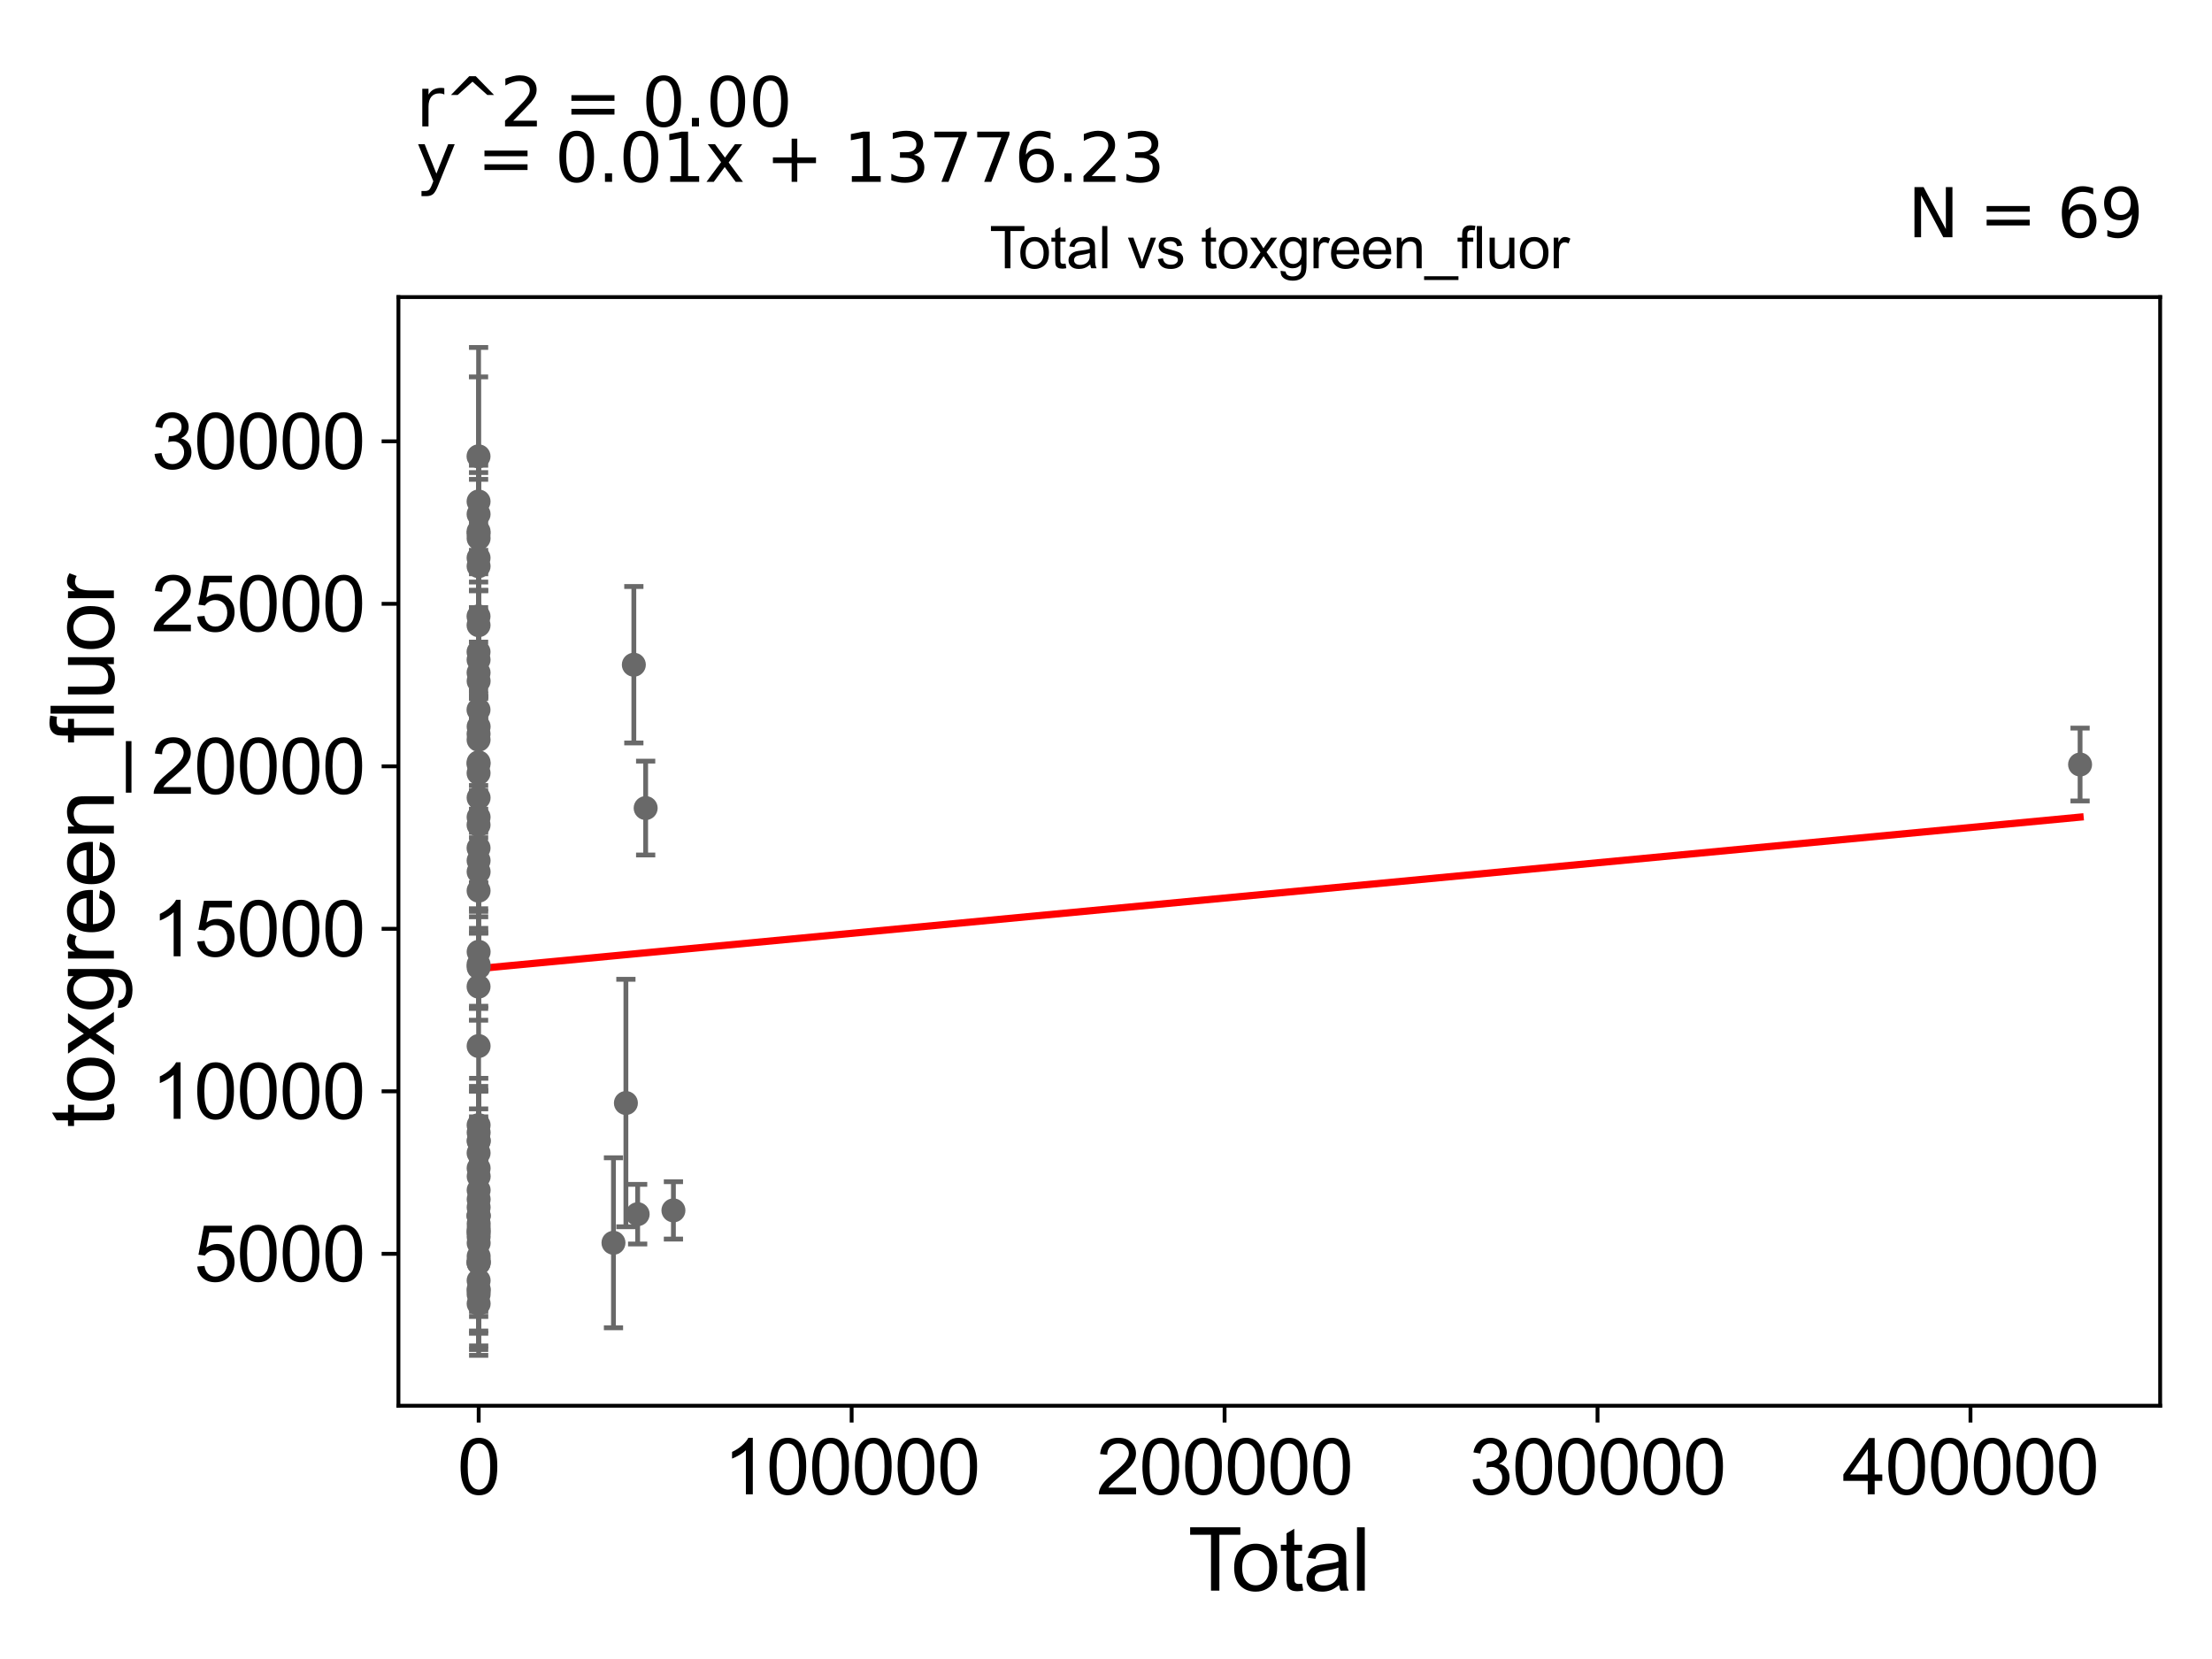 <?xml version="1.0" encoding="utf-8" standalone="no"?>
<!DOCTYPE svg PUBLIC "-//W3C//DTD SVG 1.1//EN"
  "http://www.w3.org/Graphics/SVG/1.1/DTD/svg11.dtd">
<svg xmlns:xlink="http://www.w3.org/1999/xlink" width="460.8pt" height="345.6pt" viewBox="0 0 460.8 345.6" xmlns="http://www.w3.org/2000/svg" version="1.1">
 <defs>
  <style type="text/css">*{stroke-linejoin: round; stroke-linecap: butt}</style>
 </defs>
 <g id="figure_1">
  <g id="patch_1">
   <path d="M 0 345.6 
L 460.8 345.6 
L 460.8 0 
L 0 0 
z
" style="fill: #ffffff"/>
  </g>
  <g id="axes_1">
   <g id="patch_2">
    <path d="M 83 292.84 
L 450 292.84 
L 450 61.886 
L 83 61.886 
z
" style="fill: #ffffff"/>
   </g>
   <g id="PathCollection_1">
    <defs>
     <path id="mcf6f396fe4" d="M 0 1.118 
C 0.297 1.118 0.581 1 0.791 0.791 
C 1 0.581 1.118 0.297 1.118 0 
C 1.118 -0.297 1 -0.581 0.791 -0.791 
C 0.581 -1 0.297 -1.118 0 -1.118 
C -0.297 -1.118 -0.581 -1 -0.791 -0.791 
C -1 -0.581 -1.118 -0.297 -1.118 0 
C -1.118 0.297 -1 0.581 -0.791 0.791 
C -0.581 1 -0.297 1.118 0 1.118 
z
" style="stroke: #696969"/>
    </defs>
    <g clip-path="url(#pa4529d70ef)">
     <use xlink:href="#mcf6f396fe4" x="99.682" y="147.856" style="fill: #696969; stroke: #696969"/>
     <use xlink:href="#mcf6f396fe4" x="99.707" y="266.757" style="fill: #696969; stroke: #696969"/>
     <use xlink:href="#mcf6f396fe4" x="99.707" y="256.577" style="fill: #696969; stroke: #696969"/>
     <use xlink:href="#mcf6f396fe4" x="99.708" y="253.311" style="fill: #696969; stroke: #696969"/>
     <use xlink:href="#mcf6f396fe4" x="99.708" y="141.871" style="fill: #696969; stroke: #696969"/>
     <use xlink:href="#mcf6f396fe4" x="99.709" y="269.619" style="fill: #696969; stroke: #696969"/>
     <use xlink:href="#mcf6f396fe4" x="99.709" y="263.055" style="fill: #696969; stroke: #696969"/>
     <use xlink:href="#mcf6f396fe4" x="99.709" y="198.28" style="fill: #696969; stroke: #696969"/>
     <use xlink:href="#mcf6f396fe4" x="99.709" y="262.943" style="fill: #696969; stroke: #696969"/>
     <use xlink:href="#mcf6f396fe4" x="99.71" y="151.373" style="fill: #696969; stroke: #696969"/>
     <use xlink:href="#mcf6f396fe4" x="99.71" y="251.503" style="fill: #696969; stroke: #696969"/>
     <use xlink:href="#mcf6f396fe4" x="99.71" y="271.583" style="fill: #696969; stroke: #696969"/>
     <use xlink:href="#mcf6f396fe4" x="99.71" y="253.169" style="fill: #696969; stroke: #696969"/>
     <use xlink:href="#mcf6f396fe4" x="99.711" y="247.933" style="fill: #696969; stroke: #696969"/>
     <use xlink:href="#mcf6f396fe4" x="99.712" y="235.924" style="fill: #696969; stroke: #696969"/>
     <use xlink:href="#mcf6f396fe4" x="99.714" y="261.71" style="fill: #696969; stroke: #696969"/>
     <use xlink:href="#mcf6f396fe4" x="99.714" y="249.83" style="fill: #696969; stroke: #696969"/>
     <use xlink:href="#mcf6f396fe4" x="99.714" y="257.62" style="fill: #696969; stroke: #696969"/>
     <use xlink:href="#mcf6f396fe4" x="134.504" y="168.334" style="fill: #696969; stroke: #696969"/>
     <use xlink:href="#mcf6f396fe4" x="132.835" y="252.936" style="fill: #696969; stroke: #696969"/>
     <use xlink:href="#mcf6f396fe4" x="132.041" y="138.475" style="fill: #696969; stroke: #696969"/>
     <use xlink:href="#mcf6f396fe4" x="130.387" y="229.782" style="fill: #696969; stroke: #696969"/>
     <use xlink:href="#mcf6f396fe4" x="127.798" y="258.896" style="fill: #696969; stroke: #696969"/>
     <use xlink:href="#mcf6f396fe4" x="99.725" y="237.594" style="fill: #696969; stroke: #696969"/>
     <use xlink:href="#mcf6f396fe4" x="99.707" y="201.507" style="fill: #696969; stroke: #696969"/>
     <use xlink:href="#mcf6f396fe4" x="99.725" y="255.909" style="fill: #696969; stroke: #696969"/>
     <use xlink:href="#mcf6f396fe4" x="99.723" y="262.601" style="fill: #696969; stroke: #696969"/>
     <use xlink:href="#mcf6f396fe4" x="99.72" y="254.927" style="fill: #696969; stroke: #696969"/>
     <use xlink:href="#mcf6f396fe4" x="99.72" y="268.836" style="fill: #696969; stroke: #696969"/>
     <use xlink:href="#mcf6f396fe4" x="99.719" y="245.062" style="fill: #696969; stroke: #696969"/>
     <use xlink:href="#mcf6f396fe4" x="99.715" y="268.529" style="fill: #696969; stroke: #696969"/>
     <use xlink:href="#mcf6f396fe4" x="99.715" y="258.95" style="fill: #696969; stroke: #696969"/>
     <use xlink:href="#mcf6f396fe4" x="99.723" y="237.721" style="fill: #696969; stroke: #696969"/>
     <use xlink:href="#mcf6f396fe4" x="140.287" y="252.146" style="fill: #696969; stroke: #696969"/>
     <use xlink:href="#mcf6f396fe4" x="99.706" y="253.325" style="fill: #696969; stroke: #696969"/>
     <use xlink:href="#mcf6f396fe4" x="99.706" y="243.363" style="fill: #696969; stroke: #696969"/>
     <use xlink:href="#mcf6f396fe4" x="99.686" y="128.393" style="fill: #696969; stroke: #696969"/>
     <use xlink:href="#mcf6f396fe4" x="99.687" y="95.06" style="fill: #696969; stroke: #696969"/>
     <use xlink:href="#mcf6f396fe4" x="99.69" y="135.801" style="fill: #696969; stroke: #696969"/>
     <use xlink:href="#mcf6f396fe4" x="99.691" y="176.661" style="fill: #696969; stroke: #696969"/>
     <use xlink:href="#mcf6f396fe4" x="99.692" y="159.161" style="fill: #696969; stroke: #696969"/>
     <use xlink:href="#mcf6f396fe4" x="99.692" y="200.916" style="fill: #696969; stroke: #696969"/>
     <use xlink:href="#mcf6f396fe4" x="99.693" y="171.845" style="fill: #696969; stroke: #696969"/>
     <use xlink:href="#mcf6f396fe4" x="99.693" y="130.244" style="fill: #696969; stroke: #696969"/>
     <use xlink:href="#mcf6f396fe4" x="99.693" y="158.814" style="fill: #696969; stroke: #696969"/>
     <use xlink:href="#mcf6f396fe4" x="99.694" y="205.534" style="fill: #696969; stroke: #696969"/>
     <use xlink:href="#mcf6f396fe4" x="99.695" y="116.222" style="fill: #696969; stroke: #696969"/>
     <use xlink:href="#mcf6f396fe4" x="99.695" y="137.443" style="fill: #696969; stroke: #696969"/>
     <use xlink:href="#mcf6f396fe4" x="99.696" y="110.699" style="fill: #696969; stroke: #696969"/>
     <use xlink:href="#mcf6f396fe4" x="99.696" y="161.048" style="fill: #696969; stroke: #696969"/>
     <use xlink:href="#mcf6f396fe4" x="99.696" y="104.466" style="fill: #696969; stroke: #696969"/>
     <use xlink:href="#mcf6f396fe4" x="99.696" y="152.889" style="fill: #696969; stroke: #696969"/>
     <use xlink:href="#mcf6f396fe4" x="99.697" y="154.101" style="fill: #696969; stroke: #696969"/>
     <use xlink:href="#mcf6f396fe4" x="99.705" y="217.908" style="fill: #696969; stroke: #696969"/>
     <use xlink:href="#mcf6f396fe4" x="99.705" y="256.755" style="fill: #696969; stroke: #696969"/>
     <use xlink:href="#mcf6f396fe4" x="99.704" y="234.386" style="fill: #696969; stroke: #696969"/>
     <use xlink:href="#mcf6f396fe4" x="99.704" y="181.6" style="fill: #696969; stroke: #696969"/>
     <use xlink:href="#mcf6f396fe4" x="99.703" y="112.121" style="fill: #696969; stroke: #696969"/>
     <use xlink:href="#mcf6f396fe4" x="99.702" y="170.231" style="fill: #696969; stroke: #696969"/>
     <use xlink:href="#mcf6f396fe4" x="99.706" y="263.137" style="fill: #696969; stroke: #696969"/>
     <use xlink:href="#mcf6f396fe4" x="99.702" y="166.181" style="fill: #696969; stroke: #696969"/>
     <use xlink:href="#mcf6f396fe4" x="99.701" y="179.27" style="fill: #696969; stroke: #696969"/>
     <use xlink:href="#mcf6f396fe4" x="99.699" y="185.551" style="fill: #696969; stroke: #696969"/>
     <use xlink:href="#mcf6f396fe4" x="99.699" y="117.949" style="fill: #696969; stroke: #696969"/>
     <use xlink:href="#mcf6f396fe4" x="99.699" y="111.159" style="fill: #696969; stroke: #696969"/>
     <use xlink:href="#mcf6f396fe4" x="99.698" y="107.114" style="fill: #696969; stroke: #696969"/>
     <use xlink:href="#mcf6f396fe4" x="99.697" y="140.13" style="fill: #696969; stroke: #696969"/>
     <use xlink:href="#mcf6f396fe4" x="99.701" y="240.191" style="fill: #696969; stroke: #696969"/>
     <use xlink:href="#mcf6f396fe4" x="433.318" y="159.263" style="fill: #696969; stroke: #696969"/>
    </g>
   </g>
   <g id="matplotlib.axis_1">
    <g id="xtick_1">
     <g id="line2d_1">
      <defs>
       <path id="mc393012fee" d="M 0 0 
L 0 3.5 
" style="stroke: #000000; stroke-width: 0.8"/>
      </defs>
      <g>
       <use xlink:href="#mc393012fee" x="99.719" y="292.84" style="stroke: #000000; stroke-width: 0.8"/>
      </g>
     </g>
     <g id="text_1">
      <!-- 0 -->
      <g transform="translate(95.27 311.293)scale(0.16 -0.16)">
       <defs>
        <path id="ArialMT-30" d="M 266 2259 
Q 266 3072 433 3567 
Q 600 4063 929 4331 
Q 1259 4600 1759 4600 
Q 2128 4600 2406 4451 
Q 2684 4303 2865 4023 
Q 3047 3744 3150 3342 
Q 3253 2941 3253 2259 
Q 3253 1453 3087 958 
Q 2922 463 2592 192 
Q 2263 -78 1759 -78 
Q 1097 -78 719 397 
Q 266 969 266 2259 
z
M 844 2259 
Q 844 1131 1108 757 
Q 1372 384 1759 384 
Q 2147 384 2411 759 
Q 2675 1134 2675 2259 
Q 2675 3391 2411 3762 
Q 2147 4134 1753 4134 
Q 1366 4134 1134 3806 
Q 844 3388 844 2259 
z
" transform="scale(0.016)"/>
       </defs>
       <use xlink:href="#ArialMT-30"/>
      </g>
     </g>
    </g>
    <g id="xtick_2">
     <g id="line2d_2">
      <g>
       <use xlink:href="#mc393012fee" x="177.411" y="292.84" style="stroke: #000000; stroke-width: 0.8"/>
      </g>
     </g>
     <g id="text_2">
      <!-- 100000 -->
      <g transform="translate(150.719 311.293)scale(0.16 -0.16)">
       <defs>
        <path id="ArialMT-31" d="M 2384 0 
L 1822 0 
L 1822 3584 
Q 1619 3391 1289 3197 
Q 959 3003 697 2906 
L 697 3450 
Q 1169 3672 1522 3987 
Q 1875 4303 2022 4600 
L 2384 4600 
L 2384 0 
z
" transform="scale(0.016)"/>
       </defs>
       <use xlink:href="#ArialMT-31"/>
       <use xlink:href="#ArialMT-30" x="55.615"/>
       <use xlink:href="#ArialMT-30" x="111.23"/>
       <use xlink:href="#ArialMT-30" x="166.846"/>
       <use xlink:href="#ArialMT-30" x="222.461"/>
       <use xlink:href="#ArialMT-30" x="278.076"/>
      </g>
     </g>
    </g>
    <g id="xtick_3">
     <g id="line2d_3">
      <g>
       <use xlink:href="#mc393012fee" x="255.103" y="292.84" style="stroke: #000000; stroke-width: 0.8"/>
      </g>
     </g>
     <g id="text_3">
      <!-- 200000 -->
      <g transform="translate(228.411 311.293)scale(0.16 -0.16)">
       <defs>
        <path id="ArialMT-32" d="M 3222 541 
L 3222 0 
L 194 0 
Q 188 203 259 391 
Q 375 700 629 1000 
Q 884 1300 1366 1694 
Q 2113 2306 2375 2664 
Q 2638 3022 2638 3341 
Q 2638 3675 2398 3904 
Q 2159 4134 1775 4134 
Q 1369 4134 1125 3890 
Q 881 3647 878 3216 
L 300 3275 
Q 359 3922 746 4261 
Q 1134 4600 1788 4600 
Q 2447 4600 2831 4234 
Q 3216 3869 3216 3328 
Q 3216 3053 3103 2787 
Q 2991 2522 2730 2228 
Q 2469 1934 1863 1422 
Q 1356 997 1212 845 
Q 1069 694 975 541 
L 3222 541 
z
" transform="scale(0.016)"/>
       </defs>
       <use xlink:href="#ArialMT-32"/>
       <use xlink:href="#ArialMT-30" x="55.615"/>
       <use xlink:href="#ArialMT-30" x="111.23"/>
       <use xlink:href="#ArialMT-30" x="166.846"/>
       <use xlink:href="#ArialMT-30" x="222.461"/>
       <use xlink:href="#ArialMT-30" x="278.076"/>
      </g>
     </g>
    </g>
    <g id="xtick_4">
     <g id="line2d_4">
      <g>
       <use xlink:href="#mc393012fee" x="332.795" y="292.84" style="stroke: #000000; stroke-width: 0.8"/>
      </g>
     </g>
     <g id="text_4">
      <!-- 300000 -->
      <g transform="translate(306.103 311.293)scale(0.16 -0.16)">
       <defs>
        <path id="ArialMT-33" d="M 269 1209 
L 831 1284 
Q 928 806 1161 595 
Q 1394 384 1728 384 
Q 2125 384 2398 659 
Q 2672 934 2672 1341 
Q 2672 1728 2419 1979 
Q 2166 2231 1775 2231 
Q 1616 2231 1378 2169 
L 1441 2663 
Q 1497 2656 1531 2656 
Q 1891 2656 2178 2843 
Q 2466 3031 2466 3422 
Q 2466 3731 2256 3934 
Q 2047 4138 1716 4138 
Q 1388 4138 1169 3931 
Q 950 3725 888 3313 
L 325 3413 
Q 428 3978 793 4289 
Q 1159 4600 1703 4600 
Q 2078 4600 2393 4439 
Q 2709 4278 2876 4000 
Q 3044 3722 3044 3409 
Q 3044 3113 2884 2869 
Q 2725 2625 2413 2481 
Q 2819 2388 3044 2092 
Q 3269 1797 3269 1353 
Q 3269 753 2831 336 
Q 2394 -81 1725 -81 
Q 1122 -81 723 278 
Q 325 638 269 1209 
z
" transform="scale(0.016)"/>
       </defs>
       <use xlink:href="#ArialMT-33"/>
       <use xlink:href="#ArialMT-30" x="55.615"/>
       <use xlink:href="#ArialMT-30" x="111.23"/>
       <use xlink:href="#ArialMT-30" x="166.846"/>
       <use xlink:href="#ArialMT-30" x="222.461"/>
       <use xlink:href="#ArialMT-30" x="278.076"/>
      </g>
     </g>
    </g>
    <g id="xtick_5">
     <g id="line2d_5">
      <g>
       <use xlink:href="#mc393012fee" x="410.488" y="292.84" style="stroke: #000000; stroke-width: 0.8"/>
      </g>
     </g>
     <g id="text_5">
      <!-- 400000 -->
      <g transform="translate(383.795 311.293)scale(0.16 -0.16)">
       <defs>
        <path id="ArialMT-34" d="M 2069 0 
L 2069 1097 
L 81 1097 
L 81 1613 
L 2172 4581 
L 2631 4581 
L 2631 1613 
L 3250 1613 
L 3250 1097 
L 2631 1097 
L 2631 0 
L 2069 0 
z
M 2069 1613 
L 2069 3678 
L 634 1613 
L 2069 1613 
z
" transform="scale(0.016)"/>
       </defs>
       <use xlink:href="#ArialMT-34"/>
       <use xlink:href="#ArialMT-30" x="55.615"/>
       <use xlink:href="#ArialMT-30" x="111.23"/>
       <use xlink:href="#ArialMT-30" x="166.846"/>
       <use xlink:href="#ArialMT-30" x="222.461"/>
       <use xlink:href="#ArialMT-30" x="278.076"/>
      </g>
     </g>
    </g>
    <g id="text_6">
     <!-- Total -->
     <g transform="translate(247.495 331.357)scale(0.18 -0.18)">
      <defs>
       <path id="ArialMT-54" d="M 1659 0 
L 1659 4041 
L 150 4041 
L 150 4581 
L 3781 4581 
L 3781 4041 
L 2266 4041 
L 2266 0 
L 1659 0 
z
" transform="scale(0.016)"/>
       <path id="ArialMT-6f" d="M 213 1659 
Q 213 2581 725 3025 
Q 1153 3394 1769 3394 
Q 2453 3394 2887 2945 
Q 3322 2497 3322 1706 
Q 3322 1066 3130 698 
Q 2938 331 2570 128 
Q 2203 -75 1769 -75 
Q 1072 -75 642 372 
Q 213 819 213 1659 
z
M 791 1659 
Q 791 1022 1069 705 
Q 1347 388 1769 388 
Q 2188 388 2466 706 
Q 2744 1025 2744 1678 
Q 2744 2294 2464 2611 
Q 2184 2928 1769 2928 
Q 1347 2928 1069 2612 
Q 791 2297 791 1659 
z
" transform="scale(0.016)"/>
       <path id="ArialMT-74" d="M 1650 503 
L 1731 6 
Q 1494 -44 1306 -44 
Q 1000 -44 831 53 
Q 663 150 594 308 
Q 525 466 525 972 
L 525 2881 
L 113 2881 
L 113 3319 
L 525 3319 
L 525 4141 
L 1084 4478 
L 1084 3319 
L 1650 3319 
L 1650 2881 
L 1084 2881 
L 1084 941 
Q 1084 700 1114 631 
Q 1144 563 1211 522 
Q 1278 481 1403 481 
Q 1497 481 1650 503 
z
" transform="scale(0.016)"/>
       <path id="ArialMT-61" d="M 2588 409 
Q 2275 144 1986 34 
Q 1697 -75 1366 -75 
Q 819 -75 525 192 
Q 231 459 231 875 
Q 231 1119 342 1320 
Q 453 1522 633 1644 
Q 813 1766 1038 1828 
Q 1203 1872 1538 1913 
Q 2219 1994 2541 2106 
Q 2544 2222 2544 2253 
Q 2544 2597 2384 2738 
Q 2169 2928 1744 2928 
Q 1347 2928 1158 2789 
Q 969 2650 878 2297 
L 328 2372 
Q 403 2725 575 2942 
Q 747 3159 1072 3276 
Q 1397 3394 1825 3394 
Q 2250 3394 2515 3294 
Q 2781 3194 2906 3042 
Q 3031 2891 3081 2659 
Q 3109 2516 3109 2141 
L 3109 1391 
Q 3109 606 3145 398 
Q 3181 191 3288 0 
L 2700 0 
Q 2613 175 2588 409 
z
M 2541 1666 
Q 2234 1541 1622 1453 
Q 1275 1403 1131 1340 
Q 988 1278 909 1158 
Q 831 1038 831 891 
Q 831 666 1001 516 
Q 1172 366 1500 366 
Q 1825 366 2078 508 
Q 2331 650 2450 897 
Q 2541 1088 2541 1459 
L 2541 1666 
z
" transform="scale(0.016)"/>
       <path id="ArialMT-6c" d="M 409 0 
L 409 4581 
L 972 4581 
L 972 0 
L 409 0 
z
" transform="scale(0.016)"/>
      </defs>
      <use xlink:href="#ArialMT-54"/>
      <use xlink:href="#ArialMT-6f" x="49.959"/>
      <use xlink:href="#ArialMT-74" x="105.574"/>
      <use xlink:href="#ArialMT-61" x="133.357"/>
      <use xlink:href="#ArialMT-6c" x="188.973"/>
     </g>
    </g>
   </g>
   <g id="matplotlib.axis_2">
    <g id="ytick_1">
     <g id="line2d_6">
      <defs>
       <path id="m12641165b4" d="M 0 0 
L -3.5 0 
" style="stroke: #000000; stroke-width: 0.8"/>
      </defs>
      <g>
       <use xlink:href="#m12641165b4" x="83" y="261.193" style="stroke: #000000; stroke-width: 0.8"/>
      </g>
     </g>
     <g id="text_7">
      <!-- 5000 -->
      <g transform="translate(40.41 266.919)scale(0.16 -0.16)">
       <defs>
        <path id="ArialMT-35" d="M 266 1200 
L 856 1250 
Q 922 819 1161 601 
Q 1400 384 1738 384 
Q 2144 384 2425 690 
Q 2706 997 2706 1503 
Q 2706 1984 2436 2262 
Q 2166 2541 1728 2541 
Q 1456 2541 1237 2417 
Q 1019 2294 894 2097 
L 366 2166 
L 809 4519 
L 3088 4519 
L 3088 3981 
L 1259 3981 
L 1013 2750 
Q 1425 3038 1878 3038 
Q 2478 3038 2890 2622 
Q 3303 2206 3303 1553 
Q 3303 931 2941 478 
Q 2500 -78 1738 -78 
Q 1113 -78 717 272 
Q 322 622 266 1200 
z
" transform="scale(0.016)"/>
       </defs>
       <use xlink:href="#ArialMT-35"/>
       <use xlink:href="#ArialMT-30" x="55.615"/>
       <use xlink:href="#ArialMT-30" x="111.23"/>
       <use xlink:href="#ArialMT-30" x="166.846"/>
      </g>
     </g>
    </g>
    <g id="ytick_2">
     <g id="line2d_7">
      <g>
       <use xlink:href="#m12641165b4" x="83" y="227.341" style="stroke: #000000; stroke-width: 0.8"/>
      </g>
     </g>
     <g id="text_8">
      <!-- 10000 -->
      <g transform="translate(31.512 233.067)scale(0.16 -0.16)">
       <use xlink:href="#ArialMT-31"/>
       <use xlink:href="#ArialMT-30" x="55.615"/>
       <use xlink:href="#ArialMT-30" x="111.23"/>
       <use xlink:href="#ArialMT-30" x="166.846"/>
       <use xlink:href="#ArialMT-30" x="222.461"/>
      </g>
     </g>
    </g>
    <g id="ytick_3">
     <g id="line2d_8">
      <g>
       <use xlink:href="#m12641165b4" x="83" y="193.488" style="stroke: #000000; stroke-width: 0.8"/>
      </g>
     </g>
     <g id="text_9">
      <!-- 15000 -->
      <g transform="translate(31.512 199.215)scale(0.16 -0.16)">
       <use xlink:href="#ArialMT-31"/>
       <use xlink:href="#ArialMT-35" x="55.615"/>
       <use xlink:href="#ArialMT-30" x="111.23"/>
       <use xlink:href="#ArialMT-30" x="166.846"/>
       <use xlink:href="#ArialMT-30" x="222.461"/>
      </g>
     </g>
    </g>
    <g id="ytick_4">
     <g id="line2d_9">
      <g>
       <use xlink:href="#m12641165b4" x="83" y="159.636" style="stroke: #000000; stroke-width: 0.8"/>
      </g>
     </g>
     <g id="text_10">
      <!-- 20000 -->
      <g transform="translate(31.512 165.362)scale(0.16 -0.16)">
       <use xlink:href="#ArialMT-32"/>
       <use xlink:href="#ArialMT-30" x="55.615"/>
       <use xlink:href="#ArialMT-30" x="111.23"/>
       <use xlink:href="#ArialMT-30" x="166.846"/>
       <use xlink:href="#ArialMT-30" x="222.461"/>
      </g>
     </g>
    </g>
    <g id="ytick_5">
     <g id="line2d_10">
      <g>
       <use xlink:href="#m12641165b4" x="83" y="125.784" style="stroke: #000000; stroke-width: 0.8"/>
      </g>
     </g>
     <g id="text_11">
      <!-- 25000 -->
      <g transform="translate(31.512 131.51)scale(0.16 -0.16)">
       <use xlink:href="#ArialMT-32"/>
       <use xlink:href="#ArialMT-35" x="55.615"/>
       <use xlink:href="#ArialMT-30" x="111.23"/>
       <use xlink:href="#ArialMT-30" x="166.846"/>
       <use xlink:href="#ArialMT-30" x="222.461"/>
      </g>
     </g>
    </g>
    <g id="ytick_6">
     <g id="line2d_11">
      <g>
       <use xlink:href="#m12641165b4" x="83" y="91.931" style="stroke: #000000; stroke-width: 0.8"/>
      </g>
     </g>
     <g id="text_12">
      <!-- 30000 -->
      <g transform="translate(31.512 97.658)scale(0.16 -0.16)">
       <use xlink:href="#ArialMT-33"/>
       <use xlink:href="#ArialMT-30" x="55.615"/>
       <use xlink:href="#ArialMT-30" x="111.23"/>
       <use xlink:href="#ArialMT-30" x="166.846"/>
       <use xlink:href="#ArialMT-30" x="222.461"/>
      </g>
     </g>
    </g>
    <g id="text_13">
     <!-- toxgreen_fluor -->
     <g transform="translate(23.724 234.895)rotate(-90)scale(0.18 -0.18)">
      <defs>
       <path id="ArialMT-78" d="M 47 0 
L 1259 1725 
L 138 3319 
L 841 3319 
L 1350 2541 
Q 1494 2319 1581 2169 
Q 1719 2375 1834 2534 
L 2394 3319 
L 3066 3319 
L 1919 1756 
L 3153 0 
L 2463 0 
L 1781 1031 
L 1600 1309 
L 728 0 
L 47 0 
z
" transform="scale(0.016)"/>
       <path id="ArialMT-67" d="M 319 -275 
L 866 -356 
Q 900 -609 1056 -725 
Q 1266 -881 1628 -881 
Q 2019 -881 2231 -725 
Q 2444 -569 2519 -288 
Q 2563 -116 2559 434 
Q 2191 0 1641 0 
Q 956 0 581 494 
Q 206 988 206 1678 
Q 206 2153 378 2554 
Q 550 2956 876 3175 
Q 1203 3394 1644 3394 
Q 2231 3394 2613 2919 
L 2613 3319 
L 3131 3319 
L 3131 450 
Q 3131 -325 2973 -648 
Q 2816 -972 2473 -1159 
Q 2131 -1347 1631 -1347 
Q 1038 -1347 672 -1080 
Q 306 -813 319 -275 
z
M 784 1719 
Q 784 1066 1043 766 
Q 1303 466 1694 466 
Q 2081 466 2343 764 
Q 2606 1063 2606 1700 
Q 2606 2309 2336 2618 
Q 2066 2928 1684 2928 
Q 1309 2928 1046 2623 
Q 784 2319 784 1719 
z
" transform="scale(0.016)"/>
       <path id="ArialMT-72" d="M 416 0 
L 416 3319 
L 922 3319 
L 922 2816 
Q 1116 3169 1280 3281 
Q 1444 3394 1641 3394 
Q 1925 3394 2219 3213 
L 2025 2691 
Q 1819 2813 1613 2813 
Q 1428 2813 1281 2702 
Q 1134 2591 1072 2394 
Q 978 2094 978 1738 
L 978 0 
L 416 0 
z
" transform="scale(0.016)"/>
       <path id="ArialMT-65" d="M 2694 1069 
L 3275 997 
Q 3138 488 2766 206 
Q 2394 -75 1816 -75 
Q 1088 -75 661 373 
Q 234 822 234 1631 
Q 234 2469 665 2931 
Q 1097 3394 1784 3394 
Q 2450 3394 2872 2941 
Q 3294 2488 3294 1666 
Q 3294 1616 3291 1516 
L 816 1516 
Q 847 969 1125 678 
Q 1403 388 1819 388 
Q 2128 388 2347 550 
Q 2566 713 2694 1069 
z
M 847 1978 
L 2700 1978 
Q 2663 2397 2488 2606 
Q 2219 2931 1791 2931 
Q 1403 2931 1139 2672 
Q 875 2413 847 1978 
z
" transform="scale(0.016)"/>
       <path id="ArialMT-6e" d="M 422 0 
L 422 3319 
L 928 3319 
L 928 2847 
Q 1294 3394 1984 3394 
Q 2284 3394 2536 3286 
Q 2788 3178 2913 3003 
Q 3038 2828 3088 2588 
Q 3119 2431 3119 2041 
L 3119 0 
L 2556 0 
L 2556 2019 
Q 2556 2363 2490 2533 
Q 2425 2703 2258 2804 
Q 2091 2906 1866 2906 
Q 1506 2906 1245 2678 
Q 984 2450 984 1813 
L 984 0 
L 422 0 
z
" transform="scale(0.016)"/>
       <path id="ArialMT-5f" d="M -97 -1272 
L -97 -866 
L 3631 -866 
L 3631 -1272 
L -97 -1272 
z
" transform="scale(0.016)"/>
       <path id="ArialMT-66" d="M 556 0 
L 556 2881 
L 59 2881 
L 59 3319 
L 556 3319 
L 556 3672 
Q 556 4006 616 4169 
Q 697 4388 901 4523 
Q 1106 4659 1475 4659 
Q 1713 4659 2000 4603 
L 1916 4113 
Q 1741 4144 1584 4144 
Q 1328 4144 1222 4034 
Q 1116 3925 1116 3625 
L 1116 3319 
L 1763 3319 
L 1763 2881 
L 1116 2881 
L 1116 0 
L 556 0 
z
" transform="scale(0.016)"/>
       <path id="ArialMT-75" d="M 2597 0 
L 2597 488 
Q 2209 -75 1544 -75 
Q 1250 -75 995 37 
Q 741 150 617 320 
Q 494 491 444 738 
Q 409 903 409 1263 
L 409 3319 
L 972 3319 
L 972 1478 
Q 972 1038 1006 884 
Q 1059 663 1231 536 
Q 1403 409 1656 409 
Q 1909 409 2131 539 
Q 2353 669 2445 892 
Q 2538 1116 2538 1541 
L 2538 3319 
L 3100 3319 
L 3100 0 
L 2597 0 
z
" transform="scale(0.016)"/>
      </defs>
      <use xlink:href="#ArialMT-74"/>
      <use xlink:href="#ArialMT-6f" x="27.783"/>
      <use xlink:href="#ArialMT-78" x="83.398"/>
      <use xlink:href="#ArialMT-67" x="133.398"/>
      <use xlink:href="#ArialMT-72" x="189.014"/>
      <use xlink:href="#ArialMT-65" x="222.314"/>
      <use xlink:href="#ArialMT-65" x="277.93"/>
      <use xlink:href="#ArialMT-6e" x="333.545"/>
      <use xlink:href="#ArialMT-5f" x="389.16"/>
      <use xlink:href="#ArialMT-66" x="444.775"/>
      <use xlink:href="#ArialMT-6c" x="472.559"/>
      <use xlink:href="#ArialMT-75" x="494.775"/>
      <use xlink:href="#ArialMT-6f" x="550.391"/>
      <use xlink:href="#ArialMT-72" x="606.006"/>
     </g>
    </g>
   </g>
   <g id="LineCollection_1">
    <path d="M 99.682 178.219 
L 99.682 117.492 
" clip-path="url(#pa4529d70ef)" style="fill: none; stroke: #696969"/>
    <path d="M 99.707 277.747 
L 99.707 255.768 
" clip-path="url(#pa4529d70ef)" style="fill: none; stroke: #696969"/>
    <path d="M 99.707 261.806 
L 99.707 251.348 
" clip-path="url(#pa4529d70ef)" style="fill: none; stroke: #696969"/>
    <path d="M 99.708 256.439 
L 99.708 250.184 
" clip-path="url(#pa4529d70ef)" style="fill: none; stroke: #696969"/>
    <path d="M 99.708 148.125 
L 99.708 135.618 
" clip-path="url(#pa4529d70ef)" style="fill: none; stroke: #696969"/>
    <path d="M 99.709 281.127 
L 99.709 258.111 
" clip-path="url(#pa4529d70ef)" style="fill: none; stroke: #696969"/>
    <path d="M 99.709 267.285 
L 99.709 258.825 
" clip-path="url(#pa4529d70ef)" style="fill: none; stroke: #696969"/>
    <path d="M 99.709 202.277 
L 99.709 194.283 
" clip-path="url(#pa4529d70ef)" style="fill: none; stroke: #696969"/>
    <path d="M 99.709 267.923 
L 99.709 257.964 
" clip-path="url(#pa4529d70ef)" style="fill: none; stroke: #696969"/>
    <path d="M 99.71 160.383 
L 99.71 142.364 
" clip-path="url(#pa4529d70ef)" style="fill: none; stroke: #696969"/>
    <path d="M 99.71 261.374 
L 99.71 241.632 
" clip-path="url(#pa4529d70ef)" style="fill: none; stroke: #696969"/>
    <path d="M 99.71 277.269 
L 99.71 265.897 
" clip-path="url(#pa4529d70ef)" style="fill: none; stroke: #696969"/>
    <path d="M 99.71 267.451 
L 99.71 238.887 
" clip-path="url(#pa4529d70ef)" style="fill: none; stroke: #696969"/>
    <path d="M 99.711 263.215 
L 99.711 232.651 
" clip-path="url(#pa4529d70ef)" style="fill: none; stroke: #696969"/>
    <path d="M 99.712 238.663 
L 99.712 233.185 
" clip-path="url(#pa4529d70ef)" style="fill: none; stroke: #696969"/>
    <path d="M 99.714 274.254 
L 99.714 249.166 
" clip-path="url(#pa4529d70ef)" style="fill: none; stroke: #696969"/>
    <path d="M 99.714 254.114 
L 99.714 245.547 
" clip-path="url(#pa4529d70ef)" style="fill: none; stroke: #696969"/>
    <path d="M 99.714 268.437 
L 99.714 246.803 
" clip-path="url(#pa4529d70ef)" style="fill: none; stroke: #696969"/>
    <path d="M 134.504 178.112 
L 134.504 158.555 
" clip-path="url(#pa4529d70ef)" style="fill: none; stroke: #696969"/>
    <path d="M 132.835 259.152 
L 132.835 246.721 
" clip-path="url(#pa4529d70ef)" style="fill: none; stroke: #696969"/>
    <path d="M 132.041 154.77 
L 132.041 122.18 
" clip-path="url(#pa4529d70ef)" style="fill: none; stroke: #696969"/>
    <path d="M 130.387 255.559 
L 130.387 204.006 
" clip-path="url(#pa4529d70ef)" style="fill: none; stroke: #696969"/>
    <path d="M 127.798 276.603 
L 127.798 241.188 
" clip-path="url(#pa4529d70ef)" style="fill: none; stroke: #696969"/>
    <path d="M 99.725 248.005 
L 99.725 227.182 
" clip-path="url(#pa4529d70ef)" style="fill: none; stroke: #696969"/>
    <path d="M 99.707 209.62 
L 99.707 193.393 
" clip-path="url(#pa4529d70ef)" style="fill: none; stroke: #696969"/>
    <path d="M 99.725 268.225 
L 99.725 243.593 
" clip-path="url(#pa4529d70ef)" style="fill: none; stroke: #696969"/>
    <path d="M 99.723 270.537 
L 99.723 254.666 
" clip-path="url(#pa4529d70ef)" style="fill: none; stroke: #696969"/>
    <path d="M 99.72 262.697 
L 99.72 247.156 
" clip-path="url(#pa4529d70ef)" style="fill: none; stroke: #696969"/>
    <path d="M 99.72 280.37 
L 99.72 257.302 
" clip-path="url(#pa4529d70ef)" style="fill: none; stroke: #696969"/>
    <path d="M 99.719 254.073 
L 99.719 236.052 
" clip-path="url(#pa4529d70ef)" style="fill: none; stroke: #696969"/>
    <path d="M 99.715 282.342 
L 99.715 254.716 
" clip-path="url(#pa4529d70ef)" style="fill: none; stroke: #696969"/>
    <path d="M 99.715 273.179 
L 99.715 244.72 
" clip-path="url(#pa4529d70ef)" style="fill: none; stroke: #696969"/>
    <path d="M 99.723 250.815 
L 99.723 224.627 
" clip-path="url(#pa4529d70ef)" style="fill: none; stroke: #696969"/>
    <path d="M 140.287 258.122 
L 140.287 246.169 
" clip-path="url(#pa4529d70ef)" style="fill: none; stroke: #696969"/>
    <path d="M 99.706 261.897 
L 99.706 244.753 
" clip-path="url(#pa4529d70ef)" style="fill: none; stroke: #696969"/>
    <path d="M 99.706 246.753 
L 99.706 239.972 
" clip-path="url(#pa4529d70ef)" style="fill: none; stroke: #696969"/>
    <path d="M 99.686 143.906 
L 99.686 112.88 
" clip-path="url(#pa4529d70ef)" style="fill: none; stroke: #696969"/>
    <path d="M 99.687 111.603 
L 99.687 78.516 
" clip-path="url(#pa4529d70ef)" style="fill: none; stroke: #696969"/>
    <path d="M 99.69 145.03 
L 99.69 126.571 
" clip-path="url(#pa4529d70ef)" style="fill: none; stroke: #696969"/>
    <path d="M 99.691 186.327 
L 99.691 166.995 
" clip-path="url(#pa4529d70ef)" style="fill: none; stroke: #696969"/>
    <path d="M 99.692 164.75 
L 99.692 153.573 
" clip-path="url(#pa4529d70ef)" style="fill: none; stroke: #696969"/>
    <path d="M 99.692 212.527 
L 99.692 189.304 
" clip-path="url(#pa4529d70ef)" style="fill: none; stroke: #696969"/>
    <path d="M 99.693 194.415 
L 99.693 149.275 
" clip-path="url(#pa4529d70ef)" style="fill: none; stroke: #696969"/>
    <path d="M 99.693 137.411 
L 99.693 123.077 
" clip-path="url(#pa4529d70ef)" style="fill: none; stroke: #696969"/>
    <path d="M 99.693 183.867 
L 99.693 133.762 
" clip-path="url(#pa4529d70ef)" style="fill: none; stroke: #696969"/>
    <path d="M 99.694 210.076 
L 99.694 200.993 
" clip-path="url(#pa4529d70ef)" style="fill: none; stroke: #696969"/>
    <path d="M 99.695 136.558 
L 99.695 95.885 
" clip-path="url(#pa4529d70ef)" style="fill: none; stroke: #696969"/>
    <path d="M 99.695 147.609 
L 99.695 127.277 
" clip-path="url(#pa4529d70ef)" style="fill: none; stroke: #696969"/>
    <path d="M 99.696 122.953 
L 99.696 98.446 
" clip-path="url(#pa4529d70ef)" style="fill: none; stroke: #696969"/>
    <path d="M 99.696 161.51 
L 99.696 160.586 
" clip-path="url(#pa4529d70ef)" style="fill: none; stroke: #696969"/>
    <path d="M 99.696 109.077 
L 99.696 99.855 
" clip-path="url(#pa4529d70ef)" style="fill: none; stroke: #696969"/>
    <path d="M 99.696 160.275 
L 99.696 145.502 
" clip-path="url(#pa4529d70ef)" style="fill: none; stroke: #696969"/>
    <path d="M 99.697 163.64 
L 99.697 144.563 
" clip-path="url(#pa4529d70ef)" style="fill: none; stroke: #696969"/>
    <path d="M 99.705 231 
L 99.705 204.817 
" clip-path="url(#pa4529d70ef)" style="fill: none; stroke: #696969"/>
    <path d="M 99.705 264.142 
L 99.705 249.368 
" clip-path="url(#pa4529d70ef)" style="fill: none; stroke: #696969"/>
    <path d="M 99.704 241.456 
L 99.704 227.316 
" clip-path="url(#pa4529d70ef)" style="fill: none; stroke: #696969"/>
    <path d="M 99.704 190.989 
L 99.704 172.212 
" clip-path="url(#pa4529d70ef)" style="fill: none; stroke: #696969"/>
    <path d="M 99.703 119.535 
L 99.703 104.707 
" clip-path="url(#pa4529d70ef)" style="fill: none; stroke: #696969"/>
    <path d="M 99.702 189.848 
L 99.702 150.613 
" clip-path="url(#pa4529d70ef)" style="fill: none; stroke: #696969"/>
    <path d="M 99.706 270.103 
L 99.706 256.171 
" clip-path="url(#pa4529d70ef)" style="fill: none; stroke: #696969"/>
    <path d="M 99.702 173.395 
L 99.702 158.966 
" clip-path="url(#pa4529d70ef)" style="fill: none; stroke: #696969"/>
    <path d="M 99.701 184.013 
L 99.701 174.527 
" clip-path="url(#pa4529d70ef)" style="fill: none; stroke: #696969"/>
    <path d="M 99.699 202.526 
L 99.699 168.575 
" clip-path="url(#pa4529d70ef)" style="fill: none; stroke: #696969"/>
    <path d="M 99.699 121.251 
L 99.699 114.647 
" clip-path="url(#pa4529d70ef)" style="fill: none; stroke: #696969"/>
    <path d="M 99.699 149.935 
L 99.699 72.384 
" clip-path="url(#pa4529d70ef)" style="fill: none; stroke: #696969"/>
    <path d="M 99.698 117.306 
L 99.698 96.923 
" clip-path="url(#pa4529d70ef)" style="fill: none; stroke: #696969"/>
    <path d="M 99.697 145.21 
L 99.697 135.05 
" clip-path="url(#pa4529d70ef)" style="fill: none; stroke: #696969"/>
    <path d="M 99.701 254.064 
L 99.701 226.318 
" clip-path="url(#pa4529d70ef)" style="fill: none; stroke: #696969"/>
    <path d="M 433.318 166.851 
L 433.318 151.674 
" clip-path="url(#pa4529d70ef)" style="fill: none; stroke: #696969"/>
   </g>
   <g id="line2d_12">
    <defs>
     <path id="m32e0f374d8" d="M 2 0 
L -2 -0 
" style="stroke: #696969"/>
    </defs>
    <g clip-path="url(#pa4529d70ef)">
     <use xlink:href="#m32e0f374d8" x="99.682" y="178.219" style="fill: #696969; stroke: #696969"/>
     <use xlink:href="#m32e0f374d8" x="99.707" y="277.747" style="fill: #696969; stroke: #696969"/>
     <use xlink:href="#m32e0f374d8" x="99.707" y="261.806" style="fill: #696969; stroke: #696969"/>
     <use xlink:href="#m32e0f374d8" x="99.708" y="256.439" style="fill: #696969; stroke: #696969"/>
     <use xlink:href="#m32e0f374d8" x="99.708" y="148.125" style="fill: #696969; stroke: #696969"/>
     <use xlink:href="#m32e0f374d8" x="99.709" y="281.127" style="fill: #696969; stroke: #696969"/>
     <use xlink:href="#m32e0f374d8" x="99.709" y="267.285" style="fill: #696969; stroke: #696969"/>
     <use xlink:href="#m32e0f374d8" x="99.709" y="202.277" style="fill: #696969; stroke: #696969"/>
     <use xlink:href="#m32e0f374d8" x="99.709" y="267.923" style="fill: #696969; stroke: #696969"/>
     <use xlink:href="#m32e0f374d8" x="99.71" y="160.383" style="fill: #696969; stroke: #696969"/>
     <use xlink:href="#m32e0f374d8" x="99.71" y="261.374" style="fill: #696969; stroke: #696969"/>
     <use xlink:href="#m32e0f374d8" x="99.71" y="277.269" style="fill: #696969; stroke: #696969"/>
     <use xlink:href="#m32e0f374d8" x="99.71" y="267.451" style="fill: #696969; stroke: #696969"/>
     <use xlink:href="#m32e0f374d8" x="99.711" y="263.215" style="fill: #696969; stroke: #696969"/>
     <use xlink:href="#m32e0f374d8" x="99.712" y="238.663" style="fill: #696969; stroke: #696969"/>
     <use xlink:href="#m32e0f374d8" x="99.714" y="274.254" style="fill: #696969; stroke: #696969"/>
     <use xlink:href="#m32e0f374d8" x="99.714" y="254.114" style="fill: #696969; stroke: #696969"/>
     <use xlink:href="#m32e0f374d8" x="99.714" y="268.437" style="fill: #696969; stroke: #696969"/>
     <use xlink:href="#m32e0f374d8" x="134.504" y="178.112" style="fill: #696969; stroke: #696969"/>
     <use xlink:href="#m32e0f374d8" x="132.835" y="259.152" style="fill: #696969; stroke: #696969"/>
     <use xlink:href="#m32e0f374d8" x="132.041" y="154.77" style="fill: #696969; stroke: #696969"/>
     <use xlink:href="#m32e0f374d8" x="130.387" y="255.559" style="fill: #696969; stroke: #696969"/>
     <use xlink:href="#m32e0f374d8" x="127.798" y="276.603" style="fill: #696969; stroke: #696969"/>
     <use xlink:href="#m32e0f374d8" x="99.725" y="248.005" style="fill: #696969; stroke: #696969"/>
     <use xlink:href="#m32e0f374d8" x="99.707" y="209.62" style="fill: #696969; stroke: #696969"/>
     <use xlink:href="#m32e0f374d8" x="99.725" y="268.225" style="fill: #696969; stroke: #696969"/>
     <use xlink:href="#m32e0f374d8" x="99.723" y="270.537" style="fill: #696969; stroke: #696969"/>
     <use xlink:href="#m32e0f374d8" x="99.72" y="262.697" style="fill: #696969; stroke: #696969"/>
     <use xlink:href="#m32e0f374d8" x="99.72" y="280.37" style="fill: #696969; stroke: #696969"/>
     <use xlink:href="#m32e0f374d8" x="99.719" y="254.073" style="fill: #696969; stroke: #696969"/>
     <use xlink:href="#m32e0f374d8" x="99.715" y="282.342" style="fill: #696969; stroke: #696969"/>
     <use xlink:href="#m32e0f374d8" x="99.715" y="273.179" style="fill: #696969; stroke: #696969"/>
     <use xlink:href="#m32e0f374d8" x="99.723" y="250.815" style="fill: #696969; stroke: #696969"/>
     <use xlink:href="#m32e0f374d8" x="140.287" y="258.122" style="fill: #696969; stroke: #696969"/>
     <use xlink:href="#m32e0f374d8" x="99.706" y="261.897" style="fill: #696969; stroke: #696969"/>
     <use xlink:href="#m32e0f374d8" x="99.706" y="246.753" style="fill: #696969; stroke: #696969"/>
     <use xlink:href="#m32e0f374d8" x="99.686" y="143.906" style="fill: #696969; stroke: #696969"/>
     <use xlink:href="#m32e0f374d8" x="99.687" y="111.603" style="fill: #696969; stroke: #696969"/>
     <use xlink:href="#m32e0f374d8" x="99.69" y="145.03" style="fill: #696969; stroke: #696969"/>
     <use xlink:href="#m32e0f374d8" x="99.691" y="186.327" style="fill: #696969; stroke: #696969"/>
     <use xlink:href="#m32e0f374d8" x="99.692" y="164.75" style="fill: #696969; stroke: #696969"/>
     <use xlink:href="#m32e0f374d8" x="99.692" y="212.527" style="fill: #696969; stroke: #696969"/>
     <use xlink:href="#m32e0f374d8" x="99.693" y="194.415" style="fill: #696969; stroke: #696969"/>
     <use xlink:href="#m32e0f374d8" x="99.693" y="137.411" style="fill: #696969; stroke: #696969"/>
     <use xlink:href="#m32e0f374d8" x="99.693" y="183.867" style="fill: #696969; stroke: #696969"/>
     <use xlink:href="#m32e0f374d8" x="99.694" y="210.076" style="fill: #696969; stroke: #696969"/>
     <use xlink:href="#m32e0f374d8" x="99.695" y="136.558" style="fill: #696969; stroke: #696969"/>
     <use xlink:href="#m32e0f374d8" x="99.695" y="147.609" style="fill: #696969; stroke: #696969"/>
     <use xlink:href="#m32e0f374d8" x="99.696" y="122.953" style="fill: #696969; stroke: #696969"/>
     <use xlink:href="#m32e0f374d8" x="99.696" y="161.51" style="fill: #696969; stroke: #696969"/>
     <use xlink:href="#m32e0f374d8" x="99.696" y="109.077" style="fill: #696969; stroke: #696969"/>
     <use xlink:href="#m32e0f374d8" x="99.696" y="160.275" style="fill: #696969; stroke: #696969"/>
     <use xlink:href="#m32e0f374d8" x="99.697" y="163.64" style="fill: #696969; stroke: #696969"/>
     <use xlink:href="#m32e0f374d8" x="99.705" y="231" style="fill: #696969; stroke: #696969"/>
     <use xlink:href="#m32e0f374d8" x="99.705" y="264.142" style="fill: #696969; stroke: #696969"/>
     <use xlink:href="#m32e0f374d8" x="99.704" y="241.456" style="fill: #696969; stroke: #696969"/>
     <use xlink:href="#m32e0f374d8" x="99.704" y="190.989" style="fill: #696969; stroke: #696969"/>
     <use xlink:href="#m32e0f374d8" x="99.703" y="119.535" style="fill: #696969; stroke: #696969"/>
     <use xlink:href="#m32e0f374d8" x="99.702" y="189.848" style="fill: #696969; stroke: #696969"/>
     <use xlink:href="#m32e0f374d8" x="99.706" y="270.103" style="fill: #696969; stroke: #696969"/>
     <use xlink:href="#m32e0f374d8" x="99.702" y="173.395" style="fill: #696969; stroke: #696969"/>
     <use xlink:href="#m32e0f374d8" x="99.701" y="184.013" style="fill: #696969; stroke: #696969"/>
     <use xlink:href="#m32e0f374d8" x="99.699" y="202.526" style="fill: #696969; stroke: #696969"/>
     <use xlink:href="#m32e0f374d8" x="99.699" y="121.251" style="fill: #696969; stroke: #696969"/>
     <use xlink:href="#m32e0f374d8" x="99.699" y="149.935" style="fill: #696969; stroke: #696969"/>
     <use xlink:href="#m32e0f374d8" x="99.698" y="117.306" style="fill: #696969; stroke: #696969"/>
     <use xlink:href="#m32e0f374d8" x="99.697" y="145.21" style="fill: #696969; stroke: #696969"/>
     <use xlink:href="#m32e0f374d8" x="99.701" y="254.064" style="fill: #696969; stroke: #696969"/>
     <use xlink:href="#m32e0f374d8" x="433.318" y="166.851" style="fill: #696969; stroke: #696969"/>
    </g>
   </g>
   <g id="line2d_13">
    <g clip-path="url(#pa4529d70ef)">
     <use xlink:href="#m32e0f374d8" x="99.682" y="117.492" style="fill: #696969; stroke: #696969"/>
     <use xlink:href="#m32e0f374d8" x="99.707" y="255.768" style="fill: #696969; stroke: #696969"/>
     <use xlink:href="#m32e0f374d8" x="99.707" y="251.348" style="fill: #696969; stroke: #696969"/>
     <use xlink:href="#m32e0f374d8" x="99.708" y="250.184" style="fill: #696969; stroke: #696969"/>
     <use xlink:href="#m32e0f374d8" x="99.708" y="135.618" style="fill: #696969; stroke: #696969"/>
     <use xlink:href="#m32e0f374d8" x="99.709" y="258.111" style="fill: #696969; stroke: #696969"/>
     <use xlink:href="#m32e0f374d8" x="99.709" y="258.825" style="fill: #696969; stroke: #696969"/>
     <use xlink:href="#m32e0f374d8" x="99.709" y="194.283" style="fill: #696969; stroke: #696969"/>
     <use xlink:href="#m32e0f374d8" x="99.709" y="257.964" style="fill: #696969; stroke: #696969"/>
     <use xlink:href="#m32e0f374d8" x="99.71" y="142.364" style="fill: #696969; stroke: #696969"/>
     <use xlink:href="#m32e0f374d8" x="99.71" y="241.632" style="fill: #696969; stroke: #696969"/>
     <use xlink:href="#m32e0f374d8" x="99.71" y="265.897" style="fill: #696969; stroke: #696969"/>
     <use xlink:href="#m32e0f374d8" x="99.71" y="238.887" style="fill: #696969; stroke: #696969"/>
     <use xlink:href="#m32e0f374d8" x="99.711" y="232.651" style="fill: #696969; stroke: #696969"/>
     <use xlink:href="#m32e0f374d8" x="99.712" y="233.185" style="fill: #696969; stroke: #696969"/>
     <use xlink:href="#m32e0f374d8" x="99.714" y="249.166" style="fill: #696969; stroke: #696969"/>
     <use xlink:href="#m32e0f374d8" x="99.714" y="245.547" style="fill: #696969; stroke: #696969"/>
     <use xlink:href="#m32e0f374d8" x="99.714" y="246.803" style="fill: #696969; stroke: #696969"/>
     <use xlink:href="#m32e0f374d8" x="134.504" y="158.555" style="fill: #696969; stroke: #696969"/>
     <use xlink:href="#m32e0f374d8" x="132.835" y="246.721" style="fill: #696969; stroke: #696969"/>
     <use xlink:href="#m32e0f374d8" x="132.041" y="122.18" style="fill: #696969; stroke: #696969"/>
     <use xlink:href="#m32e0f374d8" x="130.387" y="204.006" style="fill: #696969; stroke: #696969"/>
     <use xlink:href="#m32e0f374d8" x="127.798" y="241.188" style="fill: #696969; stroke: #696969"/>
     <use xlink:href="#m32e0f374d8" x="99.725" y="227.182" style="fill: #696969; stroke: #696969"/>
     <use xlink:href="#m32e0f374d8" x="99.707" y="193.393" style="fill: #696969; stroke: #696969"/>
     <use xlink:href="#m32e0f374d8" x="99.725" y="243.593" style="fill: #696969; stroke: #696969"/>
     <use xlink:href="#m32e0f374d8" x="99.723" y="254.666" style="fill: #696969; stroke: #696969"/>
     <use xlink:href="#m32e0f374d8" x="99.72" y="247.156" style="fill: #696969; stroke: #696969"/>
     <use xlink:href="#m32e0f374d8" x="99.72" y="257.302" style="fill: #696969; stroke: #696969"/>
     <use xlink:href="#m32e0f374d8" x="99.719" y="236.052" style="fill: #696969; stroke: #696969"/>
     <use xlink:href="#m32e0f374d8" x="99.715" y="254.716" style="fill: #696969; stroke: #696969"/>
     <use xlink:href="#m32e0f374d8" x="99.715" y="244.72" style="fill: #696969; stroke: #696969"/>
     <use xlink:href="#m32e0f374d8" x="99.723" y="224.627" style="fill: #696969; stroke: #696969"/>
     <use xlink:href="#m32e0f374d8" x="140.287" y="246.169" style="fill: #696969; stroke: #696969"/>
     <use xlink:href="#m32e0f374d8" x="99.706" y="244.753" style="fill: #696969; stroke: #696969"/>
     <use xlink:href="#m32e0f374d8" x="99.706" y="239.972" style="fill: #696969; stroke: #696969"/>
     <use xlink:href="#m32e0f374d8" x="99.686" y="112.88" style="fill: #696969; stroke: #696969"/>
     <use xlink:href="#m32e0f374d8" x="99.687" y="78.516" style="fill: #696969; stroke: #696969"/>
     <use xlink:href="#m32e0f374d8" x="99.69" y="126.571" style="fill: #696969; stroke: #696969"/>
     <use xlink:href="#m32e0f374d8" x="99.691" y="166.995" style="fill: #696969; stroke: #696969"/>
     <use xlink:href="#m32e0f374d8" x="99.692" y="153.573" style="fill: #696969; stroke: #696969"/>
     <use xlink:href="#m32e0f374d8" x="99.692" y="189.304" style="fill: #696969; stroke: #696969"/>
     <use xlink:href="#m32e0f374d8" x="99.693" y="149.275" style="fill: #696969; stroke: #696969"/>
     <use xlink:href="#m32e0f374d8" x="99.693" y="123.077" style="fill: #696969; stroke: #696969"/>
     <use xlink:href="#m32e0f374d8" x="99.693" y="133.762" style="fill: #696969; stroke: #696969"/>
     <use xlink:href="#m32e0f374d8" x="99.694" y="200.993" style="fill: #696969; stroke: #696969"/>
     <use xlink:href="#m32e0f374d8" x="99.695" y="95.885" style="fill: #696969; stroke: #696969"/>
     <use xlink:href="#m32e0f374d8" x="99.695" y="127.277" style="fill: #696969; stroke: #696969"/>
     <use xlink:href="#m32e0f374d8" x="99.696" y="98.446" style="fill: #696969; stroke: #696969"/>
     <use xlink:href="#m32e0f374d8" x="99.696" y="160.586" style="fill: #696969; stroke: #696969"/>
     <use xlink:href="#m32e0f374d8" x="99.696" y="99.855" style="fill: #696969; stroke: #696969"/>
     <use xlink:href="#m32e0f374d8" x="99.696" y="145.502" style="fill: #696969; stroke: #696969"/>
     <use xlink:href="#m32e0f374d8" x="99.697" y="144.563" style="fill: #696969; stroke: #696969"/>
     <use xlink:href="#m32e0f374d8" x="99.705" y="204.817" style="fill: #696969; stroke: #696969"/>
     <use xlink:href="#m32e0f374d8" x="99.705" y="249.368" style="fill: #696969; stroke: #696969"/>
     <use xlink:href="#m32e0f374d8" x="99.704" y="227.316" style="fill: #696969; stroke: #696969"/>
     <use xlink:href="#m32e0f374d8" x="99.704" y="172.212" style="fill: #696969; stroke: #696969"/>
     <use xlink:href="#m32e0f374d8" x="99.703" y="104.707" style="fill: #696969; stroke: #696969"/>
     <use xlink:href="#m32e0f374d8" x="99.702" y="150.613" style="fill: #696969; stroke: #696969"/>
     <use xlink:href="#m32e0f374d8" x="99.706" y="256.171" style="fill: #696969; stroke: #696969"/>
     <use xlink:href="#m32e0f374d8" x="99.702" y="158.966" style="fill: #696969; stroke: #696969"/>
     <use xlink:href="#m32e0f374d8" x="99.701" y="174.527" style="fill: #696969; stroke: #696969"/>
     <use xlink:href="#m32e0f374d8" x="99.699" y="168.575" style="fill: #696969; stroke: #696969"/>
     <use xlink:href="#m32e0f374d8" x="99.699" y="114.647" style="fill: #696969; stroke: #696969"/>
     <use xlink:href="#m32e0f374d8" x="99.699" y="72.384" style="fill: #696969; stroke: #696969"/>
     <use xlink:href="#m32e0f374d8" x="99.698" y="96.923" style="fill: #696969; stroke: #696969"/>
     <use xlink:href="#m32e0f374d8" x="99.697" y="135.05" style="fill: #696969; stroke: #696969"/>
     <use xlink:href="#m32e0f374d8" x="99.701" y="226.318" style="fill: #696969; stroke: #696969"/>
     <use xlink:href="#m32e0f374d8" x="433.318" y="151.674" style="fill: #696969; stroke: #696969"/>
    </g>
   </g>
   <g id="line2d_14">
    <path d="M 99.682 201.777 
L 99.707 201.775 
L 99.707 201.775 
L 99.708 201.775 
L 99.708 201.775 
L 99.709 201.775 
L 99.709 201.775 
L 99.709 201.775 
L 99.709 201.775 
L 99.71 201.775 
L 99.71 201.775 
L 99.71 201.775 
L 99.71 201.775 
L 99.711 201.775 
L 99.712 201.774 
L 99.714 201.774 
L 99.714 201.774 
L 99.714 201.774 
L 134.504 198.484 
L 132.835 198.641 
L 132.041 198.717 
L 130.387 198.873 
L 127.798 199.118 
L 99.725 201.773 
L 99.707 201.775 
L 99.725 201.773 
L 99.723 201.773 
L 99.72 201.774 
L 99.72 201.774 
L 99.719 201.774 
L 99.715 201.774 
L 99.715 201.774 
L 99.723 201.773 
L 140.287 197.937 
L 99.706 201.775 
L 99.706 201.775 
L 99.686 201.777 
L 99.687 201.777 
L 99.69 201.777 
L 99.691 201.776 
L 99.692 201.776 
L 99.692 201.776 
L 99.693 201.776 
L 99.693 201.776 
L 99.693 201.776 
L 99.694 201.776 
L 99.695 201.776 
L 99.695 201.776 
L 99.696 201.776 
L 99.696 201.776 
L 99.696 201.776 
L 99.696 201.776 
L 99.697 201.776 
L 99.705 201.775 
L 99.705 201.775 
L 99.704 201.775 
L 99.704 201.775 
L 99.703 201.775 
L 99.702 201.775 
L 99.706 201.775 
L 99.702 201.775 
L 99.701 201.776 
L 99.699 201.776 
L 99.699 201.776 
L 99.699 201.776 
L 99.698 201.776 
L 99.697 201.776 
L 99.701 201.776 
L 433.318 170.22 
" clip-path="url(#pa4529d70ef)" style="fill: none; stroke: #ff0000; stroke-width: 1.5; stroke-linecap: square"/>
   </g>
   <g id="line2d_15">
    <defs>
     <path id="m9155a27c98" d="M 0 2 
C 0.53 2 1.039 1.789 1.414 1.414 
C 1.789 1.039 2 0.53 2 0 
C 2 -0.53 1.789 -1.039 1.414 -1.414 
C 1.039 -1.789 0.53 -2 0 -2 
C -0.53 -2 -1.039 -1.789 -1.414 -1.414 
C -1.789 -1.039 -2 -0.53 -2 0 
C -2 0.53 -1.789 1.039 -1.414 1.414 
C -1.039 1.789 -0.53 2 0 2 
z
" style="stroke: #696969"/>
    </defs>
    <g clip-path="url(#pa4529d70ef)">
     <use xlink:href="#m9155a27c98" x="99.682" y="147.856" style="fill: #696969; stroke: #696969"/>
     <use xlink:href="#m9155a27c98" x="99.707" y="266.757" style="fill: #696969; stroke: #696969"/>
     <use xlink:href="#m9155a27c98" x="99.707" y="256.577" style="fill: #696969; stroke: #696969"/>
     <use xlink:href="#m9155a27c98" x="99.708" y="253.311" style="fill: #696969; stroke: #696969"/>
     <use xlink:href="#m9155a27c98" x="99.708" y="141.871" style="fill: #696969; stroke: #696969"/>
     <use xlink:href="#m9155a27c98" x="99.709" y="269.619" style="fill: #696969; stroke: #696969"/>
     <use xlink:href="#m9155a27c98" x="99.709" y="263.055" style="fill: #696969; stroke: #696969"/>
     <use xlink:href="#m9155a27c98" x="99.709" y="198.28" style="fill: #696969; stroke: #696969"/>
     <use xlink:href="#m9155a27c98" x="99.709" y="262.943" style="fill: #696969; stroke: #696969"/>
     <use xlink:href="#m9155a27c98" x="99.71" y="151.373" style="fill: #696969; stroke: #696969"/>
     <use xlink:href="#m9155a27c98" x="99.71" y="251.503" style="fill: #696969; stroke: #696969"/>
     <use xlink:href="#m9155a27c98" x="99.71" y="271.583" style="fill: #696969; stroke: #696969"/>
     <use xlink:href="#m9155a27c98" x="99.71" y="253.169" style="fill: #696969; stroke: #696969"/>
     <use xlink:href="#m9155a27c98" x="99.711" y="247.933" style="fill: #696969; stroke: #696969"/>
     <use xlink:href="#m9155a27c98" x="99.712" y="235.924" style="fill: #696969; stroke: #696969"/>
     <use xlink:href="#m9155a27c98" x="99.714" y="261.71" style="fill: #696969; stroke: #696969"/>
     <use xlink:href="#m9155a27c98" x="99.714" y="249.83" style="fill: #696969; stroke: #696969"/>
     <use xlink:href="#m9155a27c98" x="99.714" y="257.62" style="fill: #696969; stroke: #696969"/>
     <use xlink:href="#m9155a27c98" x="134.504" y="168.334" style="fill: #696969; stroke: #696969"/>
     <use xlink:href="#m9155a27c98" x="132.835" y="252.936" style="fill: #696969; stroke: #696969"/>
     <use xlink:href="#m9155a27c98" x="132.041" y="138.475" style="fill: #696969; stroke: #696969"/>
     <use xlink:href="#m9155a27c98" x="130.387" y="229.782" style="fill: #696969; stroke: #696969"/>
     <use xlink:href="#m9155a27c98" x="127.798" y="258.896" style="fill: #696969; stroke: #696969"/>
     <use xlink:href="#m9155a27c98" x="99.725" y="237.594" style="fill: #696969; stroke: #696969"/>
     <use xlink:href="#m9155a27c98" x="99.707" y="201.507" style="fill: #696969; stroke: #696969"/>
     <use xlink:href="#m9155a27c98" x="99.725" y="255.909" style="fill: #696969; stroke: #696969"/>
     <use xlink:href="#m9155a27c98" x="99.723" y="262.601" style="fill: #696969; stroke: #696969"/>
     <use xlink:href="#m9155a27c98" x="99.72" y="254.927" style="fill: #696969; stroke: #696969"/>
     <use xlink:href="#m9155a27c98" x="99.72" y="268.836" style="fill: #696969; stroke: #696969"/>
     <use xlink:href="#m9155a27c98" x="99.719" y="245.062" style="fill: #696969; stroke: #696969"/>
     <use xlink:href="#m9155a27c98" x="99.715" y="268.529" style="fill: #696969; stroke: #696969"/>
     <use xlink:href="#m9155a27c98" x="99.715" y="258.95" style="fill: #696969; stroke: #696969"/>
     <use xlink:href="#m9155a27c98" x="99.723" y="237.721" style="fill: #696969; stroke: #696969"/>
     <use xlink:href="#m9155a27c98" x="140.287" y="252.146" style="fill: #696969; stroke: #696969"/>
     <use xlink:href="#m9155a27c98" x="99.706" y="253.325" style="fill: #696969; stroke: #696969"/>
     <use xlink:href="#m9155a27c98" x="99.706" y="243.363" style="fill: #696969; stroke: #696969"/>
     <use xlink:href="#m9155a27c98" x="99.686" y="128.393" style="fill: #696969; stroke: #696969"/>
     <use xlink:href="#m9155a27c98" x="99.687" y="95.06" style="fill: #696969; stroke: #696969"/>
     <use xlink:href="#m9155a27c98" x="99.69" y="135.801" style="fill: #696969; stroke: #696969"/>
     <use xlink:href="#m9155a27c98" x="99.691" y="176.661" style="fill: #696969; stroke: #696969"/>
     <use xlink:href="#m9155a27c98" x="99.692" y="159.161" style="fill: #696969; stroke: #696969"/>
     <use xlink:href="#m9155a27c98" x="99.692" y="200.916" style="fill: #696969; stroke: #696969"/>
     <use xlink:href="#m9155a27c98" x="99.693" y="171.845" style="fill: #696969; stroke: #696969"/>
     <use xlink:href="#m9155a27c98" x="99.693" y="130.244" style="fill: #696969; stroke: #696969"/>
     <use xlink:href="#m9155a27c98" x="99.693" y="158.814" style="fill: #696969; stroke: #696969"/>
     <use xlink:href="#m9155a27c98" x="99.694" y="205.534" style="fill: #696969; stroke: #696969"/>
     <use xlink:href="#m9155a27c98" x="99.695" y="116.222" style="fill: #696969; stroke: #696969"/>
     <use xlink:href="#m9155a27c98" x="99.695" y="137.443" style="fill: #696969; stroke: #696969"/>
     <use xlink:href="#m9155a27c98" x="99.696" y="110.699" style="fill: #696969; stroke: #696969"/>
     <use xlink:href="#m9155a27c98" x="99.696" y="161.048" style="fill: #696969; stroke: #696969"/>
     <use xlink:href="#m9155a27c98" x="99.696" y="104.466" style="fill: #696969; stroke: #696969"/>
     <use xlink:href="#m9155a27c98" x="99.696" y="152.889" style="fill: #696969; stroke: #696969"/>
     <use xlink:href="#m9155a27c98" x="99.697" y="154.101" style="fill: #696969; stroke: #696969"/>
     <use xlink:href="#m9155a27c98" x="99.705" y="217.908" style="fill: #696969; stroke: #696969"/>
     <use xlink:href="#m9155a27c98" x="99.705" y="256.755" style="fill: #696969; stroke: #696969"/>
     <use xlink:href="#m9155a27c98" x="99.704" y="234.386" style="fill: #696969; stroke: #696969"/>
     <use xlink:href="#m9155a27c98" x="99.704" y="181.6" style="fill: #696969; stroke: #696969"/>
     <use xlink:href="#m9155a27c98" x="99.703" y="112.121" style="fill: #696969; stroke: #696969"/>
     <use xlink:href="#m9155a27c98" x="99.702" y="170.231" style="fill: #696969; stroke: #696969"/>
     <use xlink:href="#m9155a27c98" x="99.706" y="263.137" style="fill: #696969; stroke: #696969"/>
     <use xlink:href="#m9155a27c98" x="99.702" y="166.181" style="fill: #696969; stroke: #696969"/>
     <use xlink:href="#m9155a27c98" x="99.701" y="179.27" style="fill: #696969; stroke: #696969"/>
     <use xlink:href="#m9155a27c98" x="99.699" y="185.551" style="fill: #696969; stroke: #696969"/>
     <use xlink:href="#m9155a27c98" x="99.699" y="117.949" style="fill: #696969; stroke: #696969"/>
     <use xlink:href="#m9155a27c98" x="99.699" y="111.159" style="fill: #696969; stroke: #696969"/>
     <use xlink:href="#m9155a27c98" x="99.698" y="107.114" style="fill: #696969; stroke: #696969"/>
     <use xlink:href="#m9155a27c98" x="99.697" y="140.13" style="fill: #696969; stroke: #696969"/>
     <use xlink:href="#m9155a27c98" x="99.701" y="240.191" style="fill: #696969; stroke: #696969"/>
     <use xlink:href="#m9155a27c98" x="433.318" y="159.263" style="fill: #696969; stroke: #696969"/>
    </g>
   </g>
   <g id="patch_3">
    <path d="M 83 292.84 
L 83 61.886 
" style="fill: none; stroke: #000000; stroke-width: 0.8; stroke-linejoin: miter; stroke-linecap: square"/>
   </g>
   <g id="patch_4">
    <path d="M 450 292.84 
L 450 61.886 
" style="fill: none; stroke: #000000; stroke-width: 0.8; stroke-linejoin: miter; stroke-linecap: square"/>
   </g>
   <g id="patch_5">
    <path d="M 83 292.84 
L 450 292.84 
" style="fill: none; stroke: #000000; stroke-width: 0.8; stroke-linejoin: miter; stroke-linecap: square"/>
   </g>
   <g id="patch_6">
    <path d="M 83 61.886 
L 450 61.886 
" style="fill: none; stroke: #000000; stroke-width: 0.8; stroke-linejoin: miter; stroke-linecap: square"/>
   </g>
   <g id="text_14">
    <!-- N = 69 -->
    <g transform="translate(397.411 49.428)scale(0.14 -0.14)">
     <defs>
      <path id="DejaVuSans-4e" d="M 628 4666 
L 1478 4666 
L 3547 763 
L 3547 4666 
L 4159 4666 
L 4159 0 
L 3309 0 
L 1241 3903 
L 1241 0 
L 628 0 
L 628 4666 
z
" transform="scale(0.016)"/>
      <path id="DejaVuSans-20" transform="scale(0.016)"/>
      <path id="DejaVuSans-3d" d="M 678 2906 
L 4684 2906 
L 4684 2381 
L 678 2381 
L 678 2906 
z
M 678 1631 
L 4684 1631 
L 4684 1100 
L 678 1100 
L 678 1631 
z
" transform="scale(0.016)"/>
      <path id="DejaVuSans-36" d="M 2113 2584 
Q 1688 2584 1439 2293 
Q 1191 2003 1191 1497 
Q 1191 994 1439 701 
Q 1688 409 2113 409 
Q 2538 409 2786 701 
Q 3034 994 3034 1497 
Q 3034 2003 2786 2293 
Q 2538 2584 2113 2584 
z
M 3366 4563 
L 3366 3988 
Q 3128 4100 2886 4159 
Q 2644 4219 2406 4219 
Q 1781 4219 1451 3797 
Q 1122 3375 1075 2522 
Q 1259 2794 1537 2939 
Q 1816 3084 2150 3084 
Q 2853 3084 3261 2657 
Q 3669 2231 3669 1497 
Q 3669 778 3244 343 
Q 2819 -91 2113 -91 
Q 1303 -91 875 529 
Q 447 1150 447 2328 
Q 447 3434 972 4092 
Q 1497 4750 2381 4750 
Q 2619 4750 2861 4703 
Q 3103 4656 3366 4563 
z
" transform="scale(0.016)"/>
      <path id="DejaVuSans-39" d="M 703 97 
L 703 672 
Q 941 559 1184 500 
Q 1428 441 1663 441 
Q 2288 441 2617 861 
Q 2947 1281 2994 2138 
Q 2813 1869 2534 1725 
Q 2256 1581 1919 1581 
Q 1219 1581 811 2004 
Q 403 2428 403 3163 
Q 403 3881 828 4315 
Q 1253 4750 1959 4750 
Q 2769 4750 3195 4129 
Q 3622 3509 3622 2328 
Q 3622 1225 3098 567 
Q 2575 -91 1691 -91 
Q 1453 -91 1209 -44 
Q 966 3 703 97 
z
M 1959 2075 
Q 2384 2075 2632 2365 
Q 2881 2656 2881 3163 
Q 2881 3666 2632 3958 
Q 2384 4250 1959 4250 
Q 1534 4250 1286 3958 
Q 1038 3666 1038 3163 
Q 1038 2656 1286 2365 
Q 1534 2075 1959 2075 
z
" transform="scale(0.016)"/>
     </defs>
     <use xlink:href="#DejaVuSans-4e"/>
     <use xlink:href="#DejaVuSans-20" x="74.805"/>
     <use xlink:href="#DejaVuSans-3d" x="106.592"/>
     <use xlink:href="#DejaVuSans-20" x="190.381"/>
     <use xlink:href="#DejaVuSans-36" x="222.168"/>
     <use xlink:href="#DejaVuSans-39" x="285.791"/>
    </g>
   </g>
   <g id="text_15">
    <!-- r^2 = 0.00 -->
    <g transform="translate(86.67 26.333)scale(0.14 -0.14)">
     <defs>
      <path id="DejaVuSans-72" d="M 2631 2963 
Q 2534 3019 2420 3045 
Q 2306 3072 2169 3072 
Q 1681 3072 1420 2755 
Q 1159 2438 1159 1844 
L 1159 0 
L 581 0 
L 581 3500 
L 1159 3500 
L 1159 2956 
Q 1341 3275 1631 3429 
Q 1922 3584 2338 3584 
Q 2397 3584 2469 3576 
Q 2541 3569 2628 3553 
L 2631 2963 
z
" transform="scale(0.016)"/>
      <path id="DejaVuSans-5e" d="M 2988 4666 
L 4684 2925 
L 4056 2925 
L 2681 4159 
L 1306 2925 
L 678 2925 
L 2375 4666 
L 2988 4666 
z
" transform="scale(0.016)"/>
      <path id="DejaVuSans-32" d="M 1228 531 
L 3431 531 
L 3431 0 
L 469 0 
L 469 531 
Q 828 903 1448 1529 
Q 2069 2156 2228 2338 
Q 2531 2678 2651 2914 
Q 2772 3150 2772 3378 
Q 2772 3750 2511 3984 
Q 2250 4219 1831 4219 
Q 1534 4219 1204 4116 
Q 875 4013 500 3803 
L 500 4441 
Q 881 4594 1212 4672 
Q 1544 4750 1819 4750 
Q 2544 4750 2975 4387 
Q 3406 4025 3406 3419 
Q 3406 3131 3298 2873 
Q 3191 2616 2906 2266 
Q 2828 2175 2409 1742 
Q 1991 1309 1228 531 
z
" transform="scale(0.016)"/>
      <path id="DejaVuSans-30" d="M 2034 4250 
Q 1547 4250 1301 3770 
Q 1056 3291 1056 2328 
Q 1056 1369 1301 889 
Q 1547 409 2034 409 
Q 2525 409 2770 889 
Q 3016 1369 3016 2328 
Q 3016 3291 2770 3770 
Q 2525 4250 2034 4250 
z
M 2034 4750 
Q 2819 4750 3233 4129 
Q 3647 3509 3647 2328 
Q 3647 1150 3233 529 
Q 2819 -91 2034 -91 
Q 1250 -91 836 529 
Q 422 1150 422 2328 
Q 422 3509 836 4129 
Q 1250 4750 2034 4750 
z
" transform="scale(0.016)"/>
      <path id="DejaVuSans-2e" d="M 684 794 
L 1344 794 
L 1344 0 
L 684 0 
L 684 794 
z
" transform="scale(0.016)"/>
     </defs>
     <use xlink:href="#DejaVuSans-72"/>
     <use xlink:href="#DejaVuSans-5e" x="41.113"/>
     <use xlink:href="#DejaVuSans-32" x="124.902"/>
     <use xlink:href="#DejaVuSans-20" x="188.525"/>
     <use xlink:href="#DejaVuSans-3d" x="220.312"/>
     <use xlink:href="#DejaVuSans-20" x="304.102"/>
     <use xlink:href="#DejaVuSans-30" x="335.889"/>
     <use xlink:href="#DejaVuSans-2e" x="399.512"/>
     <use xlink:href="#DejaVuSans-30" x="431.299"/>
     <use xlink:href="#DejaVuSans-30" x="494.922"/>
    </g>
   </g>
   <g id="text_16">
    <!-- y = 0.01x + 13776.23 -->
    <g transform="translate(86.67 37.88)scale(0.14 -0.14)">
     <defs>
      <path id="DejaVuSans-79" d="M 2059 -325 
Q 1816 -950 1584 -1140 
Q 1353 -1331 966 -1331 
L 506 -1331 
L 506 -850 
L 844 -850 
Q 1081 -850 1212 -737 
Q 1344 -625 1503 -206 
L 1606 56 
L 191 3500 
L 800 3500 
L 1894 763 
L 2988 3500 
L 3597 3500 
L 2059 -325 
z
" transform="scale(0.016)"/>
      <path id="DejaVuSans-31" d="M 794 531 
L 1825 531 
L 1825 4091 
L 703 3866 
L 703 4441 
L 1819 4666 
L 2450 4666 
L 2450 531 
L 3481 531 
L 3481 0 
L 794 0 
L 794 531 
z
" transform="scale(0.016)"/>
      <path id="DejaVuSans-78" d="M 3513 3500 
L 2247 1797 
L 3578 0 
L 2900 0 
L 1881 1375 
L 863 0 
L 184 0 
L 1544 1831 
L 300 3500 
L 978 3500 
L 1906 2253 
L 2834 3500 
L 3513 3500 
z
" transform="scale(0.016)"/>
      <path id="DejaVuSans-2b" d="M 2944 4013 
L 2944 2272 
L 4684 2272 
L 4684 1741 
L 2944 1741 
L 2944 0 
L 2419 0 
L 2419 1741 
L 678 1741 
L 678 2272 
L 2419 2272 
L 2419 4013 
L 2944 4013 
z
" transform="scale(0.016)"/>
      <path id="DejaVuSans-33" d="M 2597 2516 
Q 3050 2419 3304 2112 
Q 3559 1806 3559 1356 
Q 3559 666 3084 287 
Q 2609 -91 1734 -91 
Q 1441 -91 1130 -33 
Q 819 25 488 141 
L 488 750 
Q 750 597 1062 519 
Q 1375 441 1716 441 
Q 2309 441 2620 675 
Q 2931 909 2931 1356 
Q 2931 1769 2642 2001 
Q 2353 2234 1838 2234 
L 1294 2234 
L 1294 2753 
L 1863 2753 
Q 2328 2753 2575 2939 
Q 2822 3125 2822 3475 
Q 2822 3834 2567 4026 
Q 2313 4219 1838 4219 
Q 1578 4219 1281 4162 
Q 984 4106 628 3988 
L 628 4550 
Q 988 4650 1302 4700 
Q 1616 4750 1894 4750 
Q 2613 4750 3031 4423 
Q 3450 4097 3450 3541 
Q 3450 3153 3228 2886 
Q 3006 2619 2597 2516 
z
" transform="scale(0.016)"/>
      <path id="DejaVuSans-37" d="M 525 4666 
L 3525 4666 
L 3525 4397 
L 1831 0 
L 1172 0 
L 2766 4134 
L 525 4134 
L 525 4666 
z
" transform="scale(0.016)"/>
     </defs>
     <use xlink:href="#DejaVuSans-79"/>
     <use xlink:href="#DejaVuSans-20" x="59.18"/>
     <use xlink:href="#DejaVuSans-3d" x="90.967"/>
     <use xlink:href="#DejaVuSans-20" x="174.756"/>
     <use xlink:href="#DejaVuSans-30" x="206.543"/>
     <use xlink:href="#DejaVuSans-2e" x="270.166"/>
     <use xlink:href="#DejaVuSans-30" x="301.953"/>
     <use xlink:href="#DejaVuSans-31" x="365.576"/>
     <use xlink:href="#DejaVuSans-78" x="429.199"/>
     <use xlink:href="#DejaVuSans-20" x="488.379"/>
     <use xlink:href="#DejaVuSans-2b" x="520.166"/>
     <use xlink:href="#DejaVuSans-20" x="603.955"/>
     <use xlink:href="#DejaVuSans-31" x="635.742"/>
     <use xlink:href="#DejaVuSans-33" x="699.365"/>
     <use xlink:href="#DejaVuSans-37" x="762.988"/>
     <use xlink:href="#DejaVuSans-37" x="826.611"/>
     <use xlink:href="#DejaVuSans-36" x="890.234"/>
     <use xlink:href="#DejaVuSans-2e" x="953.857"/>
     <use xlink:href="#DejaVuSans-32" x="985.645"/>
     <use xlink:href="#DejaVuSans-33" x="1049.268"/>
    </g>
   </g>
   <g id="text_17">
    <!-- Total vs toxgreen_fluor -->
    <g transform="translate(206.141 55.886)scale(0.12 -0.12)">
     <defs>
      <path id="ArialMT-20" transform="scale(0.016)"/>
      <path id="ArialMT-76" d="M 1344 0 
L 81 3319 
L 675 3319 
L 1388 1331 
Q 1503 1009 1600 663 
Q 1675 925 1809 1294 
L 2547 3319 
L 3125 3319 
L 1869 0 
L 1344 0 
z
" transform="scale(0.016)"/>
      <path id="ArialMT-73" d="M 197 991 
L 753 1078 
Q 800 744 1014 566 
Q 1228 388 1613 388 
Q 2000 388 2187 545 
Q 2375 703 2375 916 
Q 2375 1106 2209 1216 
Q 2094 1291 1634 1406 
Q 1016 1563 777 1677 
Q 538 1791 414 1992 
Q 291 2194 291 2438 
Q 291 2659 392 2848 
Q 494 3038 669 3163 
Q 800 3259 1026 3326 
Q 1253 3394 1513 3394 
Q 1903 3394 2198 3281 
Q 2494 3169 2634 2976 
Q 2775 2784 2828 2463 
L 2278 2388 
Q 2241 2644 2061 2787 
Q 1881 2931 1553 2931 
Q 1166 2931 1000 2803 
Q 834 2675 834 2503 
Q 834 2394 903 2306 
Q 972 2216 1119 2156 
Q 1203 2125 1616 2013 
Q 2213 1853 2448 1751 
Q 2684 1650 2818 1456 
Q 2953 1263 2953 975 
Q 2953 694 2789 445 
Q 2625 197 2315 61 
Q 2006 -75 1616 -75 
Q 969 -75 630 194 
Q 291 463 197 991 
z
" transform="scale(0.016)"/>
     </defs>
     <use xlink:href="#ArialMT-54"/>
     <use xlink:href="#ArialMT-6f" x="49.959"/>
     <use xlink:href="#ArialMT-74" x="105.574"/>
     <use xlink:href="#ArialMT-61" x="133.357"/>
     <use xlink:href="#ArialMT-6c" x="188.973"/>
     <use xlink:href="#ArialMT-20" x="211.189"/>
     <use xlink:href="#ArialMT-76" x="238.973"/>
     <use xlink:href="#ArialMT-73" x="288.973"/>
     <use xlink:href="#ArialMT-20" x="338.973"/>
     <use xlink:href="#ArialMT-74" x="366.756"/>
     <use xlink:href="#ArialMT-6f" x="394.539"/>
     <use xlink:href="#ArialMT-78" x="450.154"/>
     <use xlink:href="#ArialMT-67" x="500.154"/>
     <use xlink:href="#ArialMT-72" x="555.77"/>
     <use xlink:href="#ArialMT-65" x="589.07"/>
     <use xlink:href="#ArialMT-65" x="644.686"/>
     <use xlink:href="#ArialMT-6e" x="700.301"/>
     <use xlink:href="#ArialMT-5f" x="755.916"/>
     <use xlink:href="#ArialMT-66" x="811.531"/>
     <use xlink:href="#ArialMT-6c" x="839.314"/>
     <use xlink:href="#ArialMT-75" x="861.531"/>
     <use xlink:href="#ArialMT-6f" x="917.146"/>
     <use xlink:href="#ArialMT-72" x="972.762"/>
    </g>
   </g>
  </g>
 </g>
 <defs>
  <clipPath id="pa4529d70ef">
   <rect x="83" y="61.886" width="367" height="230.954"/>
  </clipPath>
 </defs>
</svg>
